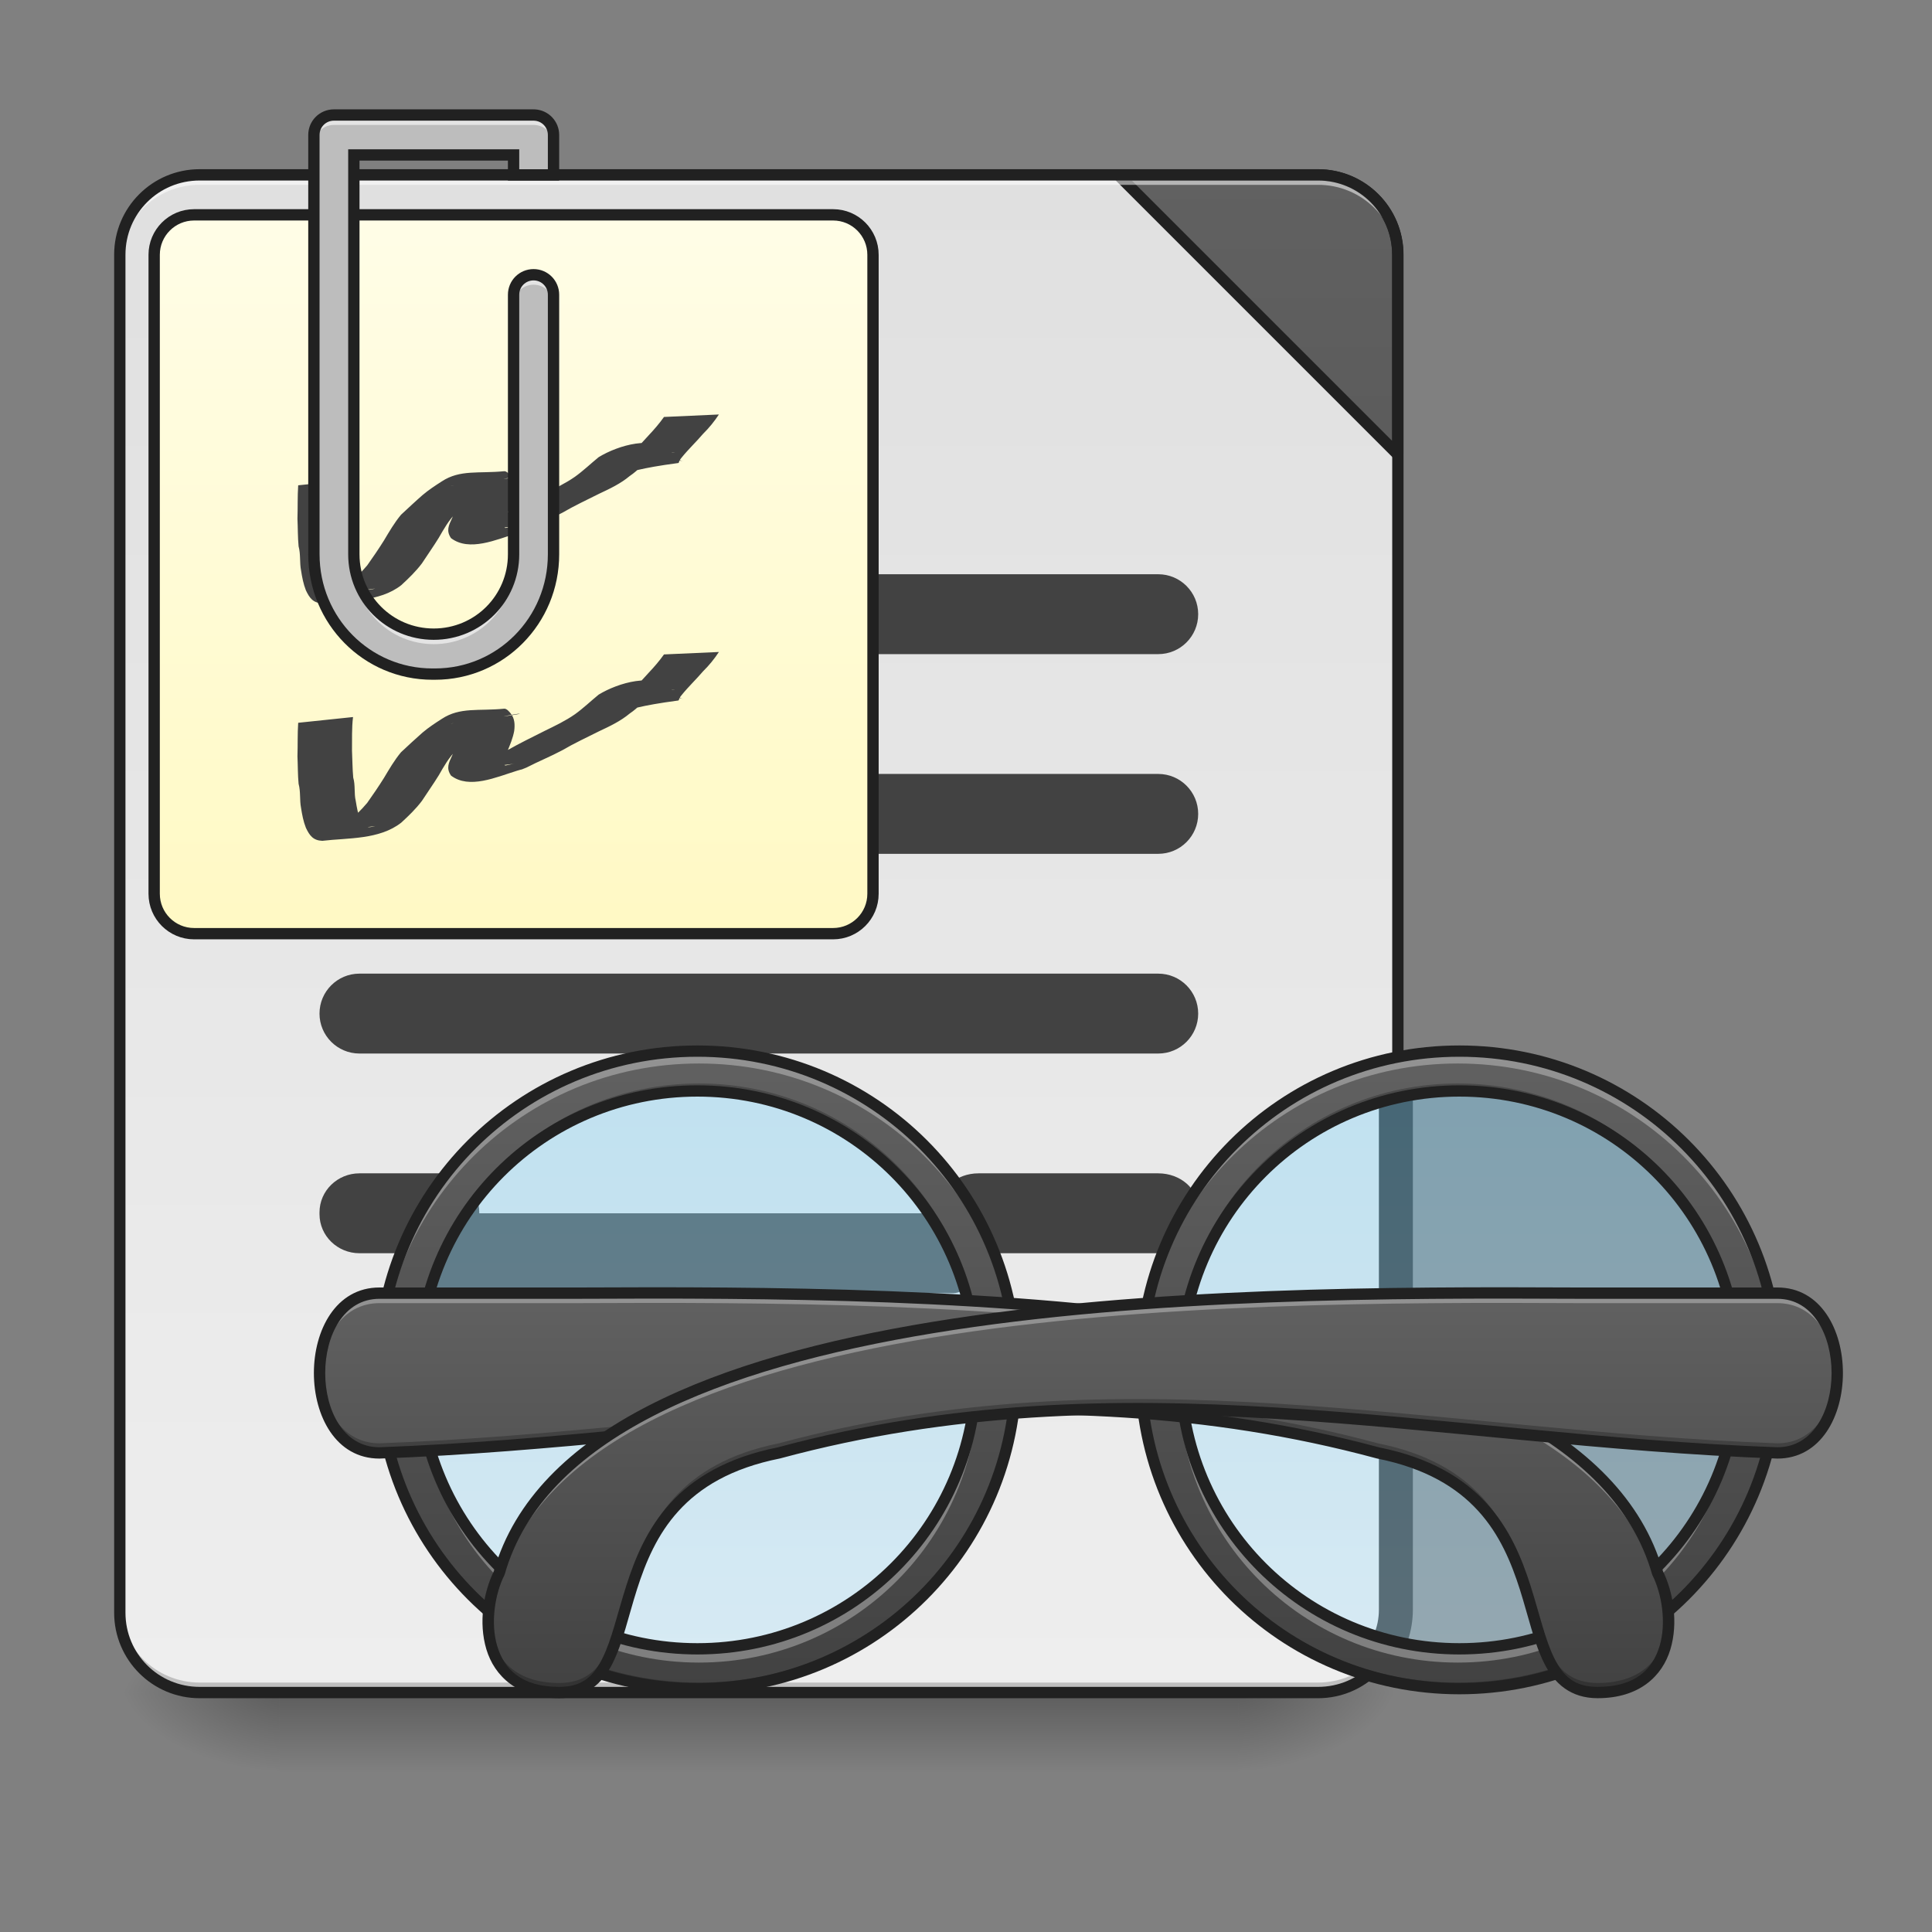 <?xml version="1.0" encoding="UTF-8"?>
<svg xmlns="http://www.w3.org/2000/svg" xmlns:xlink="http://www.w3.org/1999/xlink" width="256pt" height="256pt" viewBox="0 0 256 256" version="1.1">
<rect x="0" y="0" width="256" height="256" fill="#808080" stroke="none"/>
<defs>
<linearGradient id="linear0" gradientUnits="userSpaceOnUse" x1="254" y1="233.5" x2="254" y2="254.667" gradientTransform="matrix(0.5,0,0,0.5,-26.461,107.51)">
<stop offset="0" style="stop-color:rgb(0%,0%,0%);stop-opacity:0.275;"/>
<stop offset="1" style="stop-color:rgb(0%,0%,0%);stop-opacity:0;"/>
</linearGradient>
<radialGradient id="radial0" gradientUnits="userSpaceOnUse" cx="450.909" cy="189.579" fx="450.909" fy="189.579" r="21.167" gradientTransform="matrix(0,-0.625,-1.125,-0,374.708,508.763)">
<stop offset="0" style="stop-color:rgb(0%,0%,0%);stop-opacity:0.314;"/>
<stop offset="0.222" style="stop-color:rgb(0%,0%,0%);stop-opacity:0.275;"/>
<stop offset="1" style="stop-color:rgb(0%,0%,0%);stop-opacity:0;"/>
</radialGradient>
<radialGradient id="radial1" gradientUnits="userSpaceOnUse" cx="450.909" cy="189.579" fx="450.909" fy="189.579" r="21.167" gradientTransform="matrix(-0,0.625,1.125,0,-173.605,-60.22)">
<stop offset="0" style="stop-color:rgb(0%,0%,0%);stop-opacity:0.314;"/>
<stop offset="0.222" style="stop-color:rgb(0%,0%,0%);stop-opacity:0.275;"/>
<stop offset="1" style="stop-color:rgb(0%,0%,0%);stop-opacity:0;"/>
</radialGradient>
<radialGradient id="radial2" gradientUnits="userSpaceOnUse" cx="450.909" cy="189.579" fx="450.909" fy="189.579" r="21.167" gradientTransform="matrix(-0,-0.625,1.125,-0,-173.605,508.763)">
<stop offset="0" style="stop-color:rgb(0%,0%,0%);stop-opacity:0.314;"/>
<stop offset="0.222" style="stop-color:rgb(0%,0%,0%);stop-opacity:0.275;"/>
<stop offset="1" style="stop-color:rgb(0%,0%,0%);stop-opacity:0;"/>
</radialGradient>
<radialGradient id="radial3" gradientUnits="userSpaceOnUse" cx="450.909" cy="189.579" fx="450.909" fy="189.579" r="21.167" gradientTransform="matrix(0,0.625,-1.125,0,374.708,-60.22)">
<stop offset="0" style="stop-color:rgb(0%,0%,0%);stop-opacity:0.314;"/>
<stop offset="0.222" style="stop-color:rgb(0%,0%,0%);stop-opacity:0.275;"/>
<stop offset="1" style="stop-color:rgb(0%,0%,0%);stop-opacity:0;"/>
</radialGradient>
<linearGradient id="linear1" gradientUnits="userSpaceOnUse" x1="288.396" y1="-25.792" x2="288.396" y2="-141.415" gradientTransform="matrix(0.603,0,0,1.739,-73.293,269.131)">
<stop offset="0" style="stop-color:rgb(93.333%,93.333%,93.333%);stop-opacity:1;"/>
<stop offset="1" style="stop-color:rgb(87.843%,87.843%,87.843%);stop-opacity:1;"/>
</linearGradient>
<linearGradient id="linear2" gradientUnits="userSpaceOnUse" x1="1600" y1="1695.118" x2="1600" y2="175.118" gradientTransform="matrix(0.265,0,0,0.265,-52.917,-215)">
<stop offset="0" style="stop-color:rgb(25.882%,25.882%,25.882%);stop-opacity:1;"/>
<stop offset="1" style="stop-color:rgb(38.039%,38.039%,38.039%);stop-opacity:1;"/>
</linearGradient>
<linearGradient id="linear3" gradientUnits="userSpaceOnUse" x1="169.333" y1="32.417" x2="169.333" y2="-158.083" gradientTransform="matrix(1,0,0,1,-42.333,-0)">
<stop offset="0" style="stop-color:rgb(100%,97.647%,76.863%);stop-opacity:1;"/>
<stop offset="1" style="stop-color:rgb(100%,99.216%,90.588%);stop-opacity:1;"/>
</linearGradient>
<linearGradient id="linear4" gradientUnits="userSpaceOnUse" x1="179.917" y1="74.75" x2="179.917" y2="222.917" gradientTransform="matrix(1,0,0,1,-994.833,0)">
<stop offset="0" style="stop-color:rgb(50.588%,83.137%,98.039%);stop-opacity:0.392;"/>
<stop offset="1" style="stop-color:rgb(70.196%,89.804%,98.824%);stop-opacity:0.392;"/>
</linearGradient>
<linearGradient id="linear5" gradientUnits="userSpaceOnUse" x1="680" y1="1695.118" x2="680" y2="1055.118" gradientTransform="matrix(-0.132,0,0,0.132,283.137,0)">
<stop offset="0" style="stop-color:rgb(25.882%,25.882%,25.882%);stop-opacity:1;"/>
<stop offset="1" style="stop-color:rgb(38.039%,38.039%,38.039%);stop-opacity:1;"/>
</linearGradient>
<linearGradient id="linear6" gradientUnits="userSpaceOnUse" x1="179.917" y1="74.75" x2="179.917" y2="222.917" gradientTransform="matrix(1,0,0,1,433.917,0)">
<stop offset="0" style="stop-color:rgb(50.588%,83.137%,98.039%);stop-opacity:0.392;"/>
<stop offset="1" style="stop-color:rgb(70.196%,89.804%,98.824%);stop-opacity:0.392;"/>
</linearGradient>
<linearGradient id="linear7" gradientUnits="userSpaceOnUse" x1="680" y1="1695.118" x2="680" y2="1055.118" gradientTransform="matrix(0.132,0,0,0.132,2.652,0)">
<stop offset="0" style="stop-color:rgb(25.882%,25.882%,25.882%);stop-opacity:1;"/>
<stop offset="1" style="stop-color:rgb(38.039%,38.039%,38.039%);stop-opacity:1;"/>
</linearGradient>
<linearGradient id="linear8" gradientUnits="userSpaceOnUse" x1="571.5" y1="233.5" x2="571.5" y2="127.667" gradientTransform="matrix(0.5,0,0,0.5,-193.159,107.51)">
<stop offset="0" style="stop-color:rgb(25.882%,25.882%,25.882%);stop-opacity:1;"/>
<stop offset="1" style="stop-color:rgb(38.039%,38.039%,38.039%);stop-opacity:1;"/>
</linearGradient>
<linearGradient id="linear9" gradientUnits="userSpaceOnUse" x1="571.5" y1="233.5" x2="571.5" y2="127.667" gradientTransform="matrix(-0.5,0,0,0.5,478.947,107.51)">
<stop offset="0" style="stop-color:rgb(25.882%,25.882%,25.882%);stop-opacity:1;"/>
<stop offset="1" style="stop-color:rgb(38.039%,38.039%,38.039%);stop-opacity:1;"/>
</linearGradient>
</defs>
<g id="surface1">
<path style=" stroke:none;fill-rule:nonzero;fill:url(#linear0);" d="M 37.047 224.27 L 164.059 224.27 L 164.059 234.855 L 37.047 234.855 Z M 37.047 224.27 "/>
<path style=" stroke:none;fill-rule:nonzero;fill:url(#radial0);" d="M 164.059 224.27 L 185.227 224.27 L 185.227 213.688 L 164.059 213.688 Z M 164.059 224.27 "/>
<path style=" stroke:none;fill-rule:nonzero;fill:url(#radial1);" d="M 37.047 224.27 L 15.875 224.27 L 15.875 234.855 L 37.047 234.855 Z M 37.047 224.27 "/>
<path style=" stroke:none;fill-rule:nonzero;fill:url(#radial2);" d="M 37.047 224.27 L 15.875 224.27 L 15.875 213.688 L 37.047 213.688 Z M 37.047 224.27 "/>
<path style=" stroke:none;fill-rule:nonzero;fill:url(#radial3);" d="M 164.059 224.27 L 185.227 224.27 L 185.227 234.855 L 164.059 234.855 Z M 164.059 224.27 "/>
<path style=" stroke:none;fill-rule:nonzero;fill:url(#linear1);" d="M 26.461 23.168 L 174.641 23.168 C 180.488 23.168 185.227 27.906 185.227 33.754 L 185.227 213.688 C 185.227 219.531 180.488 224.27 174.641 224.27 L 26.461 224.27 C 20.617 224.27 15.875 219.531 15.875 213.688 L 15.875 33.754 C 15.875 27.906 20.617 23.168 26.461 23.168 Z M 26.461 23.168 "/>
<path style=" stroke:none;fill-rule:nonzero;fill:rgb(0%,0%,0%);fill-opacity:0.196;" d="M 26.461 224.27 C 20.598 224.27 15.875 219.551 15.875 213.688 L 15.875 212.363 C 15.875 218.227 20.598 222.949 26.461 222.949 L 174.641 222.949 C 180.504 222.949 185.227 218.227 185.227 212.363 L 185.227 213.688 C 185.227 219.551 180.504 224.27 174.641 224.27 Z M 26.461 224.27 "/>
<path style="fill-rule:nonzero;fill:url(#linear2);stroke-width:3;stroke-linecap:square;stroke-linejoin:bevel;stroke:rgb(12.941%,12.941%,12.941%);stroke-opacity:1;stroke-miterlimit:4;" d="M 296.331 -168.668 L 370.418 -94.582 L 370.418 -147.499 C 370.418 -159.224 360.973 -168.668 349.248 -168.668 Z M 296.331 -168.668 " transform="matrix(0.5,0,0,0.5,0,107.51)"/>
<path style=" stroke:none;fill-rule:nonzero;fill:rgb(100%,100%,100%);fill-opacity:0.533;" d="M 26.461 23.168 C 20.598 23.168 15.875 27.891 15.875 33.754 L 15.875 35.074 C 15.875 29.211 20.598 24.48 26.461 24.492 L 174.641 24.492 C 180.504 24.48 185.227 29.211 185.227 35.074 L 185.227 33.754 C 185.227 27.891 180.504 23.168 174.641 23.168 Z M 26.461 23.168 "/>
<path style=" stroke:none;fill-rule:nonzero;fill:rgb(25.882%,25.882%,25.882%);fill-opacity:1;" d="M 129.66 155.473 L 153.473 155.473 C 156.395 155.473 158.766 157.52 158.766 160.047 L 158.766 161.484 C 158.766 164.008 156.395 166.059 153.473 166.059 L 129.66 166.059 C 126.734 166.059 124.367 164.008 124.367 161.484 L 124.367 160.047 C 124.367 157.52 126.734 155.473 129.66 155.473 Z M 129.66 155.473 "/>
<path style=" stroke:none;fill-rule:nonzero;fill:rgb(12.941%,12.941%,12.941%);fill-opacity:1;" d="M 26.461 22.418 C 20.195 22.418 15.125 27.488 15.125 33.754 L 15.125 213.688 C 15.125 219.953 20.195 225.023 26.461 225.023 L 174.641 225.023 C 180.906 225.023 185.977 219.953 185.977 213.688 L 185.977 33.754 C 185.977 27.488 180.906 22.418 174.641 22.418 Z M 26.461 23.918 L 174.641 23.918 C 180.102 23.918 184.477 28.293 184.477 33.754 L 184.477 213.688 C 184.477 219.148 180.102 223.52 174.641 223.52 L 26.461 223.52 C 21 223.52 16.625 219.148 16.625 213.688 L 16.625 33.754 C 16.625 28.293 21 23.918 26.461 23.918 Z M 26.461 23.918 "/>
<path style=" stroke:none;fill-rule:nonzero;fill:rgb(25.882%,25.882%,25.882%);fill-opacity:1;" d="M 47.629 102.551 L 153.473 102.551 C 156.395 102.551 158.766 104.922 158.766 107.844 C 158.766 110.766 156.395 113.137 153.473 113.137 L 47.629 113.137 C 44.707 113.137 42.336 110.766 42.336 107.844 C 42.336 104.922 44.707 102.551 47.629 102.551 Z M 47.629 102.551 "/>
<path style=" stroke:none;fill-rule:nonzero;fill:rgb(25.882%,25.882%,25.882%);fill-opacity:1;" d="M 47.629 76.09 L 153.473 76.09 C 156.395 76.09 158.766 78.461 158.766 81.383 C 158.766 84.305 156.395 86.676 153.473 86.676 L 47.629 86.676 C 44.707 86.676 42.336 84.305 42.336 81.383 C 42.336 78.461 44.707 76.09 47.629 76.09 Z M 47.629 76.09 "/>
<path style=" stroke:none;fill-rule:nonzero;fill:rgb(25.882%,25.882%,25.882%);fill-opacity:1;" d="M 47.629 129.012 L 153.473 129.012 C 156.395 129.012 158.766 131.383 158.766 134.305 C 158.766 137.227 156.395 139.598 153.473 139.598 L 47.629 139.598 C 44.707 139.598 42.336 137.227 42.336 134.305 C 42.336 131.383 44.707 129.012 47.629 129.012 Z M 47.629 129.012 "/>
<path style=" stroke:none;fill-rule:nonzero;fill:rgb(25.882%,25.882%,25.882%);fill-opacity:1;" d="M 58.938 160.766 L 126.289 160.766 C 128.152 160.766 129.66 163.133 129.66 166.059 C 129.66 168.98 128.152 171.352 126.289 171.352 L 58.938 171.352 C 57.074 171.352 55.566 168.98 55.566 166.059 C 55.566 163.133 57.074 160.766 58.938 160.766 Z M 58.938 160.766 "/>
<path style=" stroke:none;fill-rule:nonzero;fill:rgb(25.882%,25.882%,25.882%);fill-opacity:1;" d="M 47.629 155.473 L 58.215 155.473 C 61.137 155.473 63.508 157.789 63.508 160.645 L 63.508 160.887 C 63.508 163.742 61.137 166.059 58.215 166.059 L 47.629 166.059 C 44.707 166.059 42.336 163.742 42.336 160.887 L 42.336 160.645 C 42.336 157.789 44.707 155.473 47.629 155.473 Z M 47.629 155.473 "/>
<path style="fill-rule:nonzero;fill:url(#linear3);stroke-width:3;stroke-linecap:round;stroke-linejoin:miter;stroke:rgb(12.941%,12.941%,12.941%);stroke-opacity:1;stroke-miterlimit:4;" d="M 42.334 -158.084 L 211.67 -158.084 C 217.513 -158.084 222.247 -153.342 222.247 -147.499 L 222.247 21.837 C 222.247 27.68 217.513 32.414 211.67 32.414 L 42.334 32.414 C 36.491 32.414 31.749 27.68 31.749 21.837 L 31.749 -147.499 C 31.749 -153.342 36.491 -158.084 42.334 -158.084 Z M 42.334 -158.084 " transform="matrix(0.5,0,0,0.5,4.553,107.51)"/>
<path style=" stroke:none;fill-rule:nonzero;fill:rgb(25.882%,25.882%,25.882%);fill-opacity:1;" d="M 46.777 63.547 C 46.598 65.027 46.66 66.512 46.641 68 C 46.699 69.188 46.695 70.383 46.805 71.57 C 47.105 72.582 46.895 73.66 47.141 74.668 C 47.285 75.535 47.422 76.363 47.754 77.18 C 48.301 78.242 48.668 78.277 49.734 77.984 C 37.531 79.652 43.219 79.184 45.898 77.594 C 46.914 76.812 47.824 75.898 48.652 74.922 C 49.418 73.844 50.168 72.746 50.871 71.625 C 51.574 70.449 52.262 69.258 53.141 68.203 C 54.086 67.332 55.02 66.445 55.988 65.602 C 56.785 64.926 57.664 64.348 58.543 63.785 C 60.961 62.195 63.434 62.773 66.805 62.438 C 67.129 62.406 67.5 62.855 67.66 63.059 C 68.219 63.738 68.238 64.562 68.133 65.398 C 67.953 66.363 67.566 67.273 67.188 68.18 C 67.043 68.676 66.234 69.664 66.969 69.965 C 69.422 69.383 71.305 69.488 60.746 70.559 C 60.582 70.578 61.07 70.504 61.23 70.465 C 61.66 70.367 62.078 70.23 62.5 70.102 C 64.117 69.414 65.723 68.688 67.297 67.902 C 68.891 67 70.539 66.199 72.176 65.375 C 73.551 64.707 74.934 64.047 76.191 63.168 C 77.297 62.375 78.277 61.43 79.328 60.574 C 81.957 58.977 86.613 57.629 88.953 59.863 C 90.559 62.375 93.363 60.227 82.512 61.121 C 82.441 61.129 82.656 61.168 82.719 61.137 C 82.836 61.074 82.914 60.953 83.012 60.859 C 83.957 59.785 84.977 58.777 85.926 57.711 C 86.66 56.93 87.363 56.125 87.98 55.25 C 87.98 55.25 95.258 54.922 95.258 54.922 C 94.652 55.844 93.961 56.695 93.172 57.473 C 92.25 58.555 91.215 59.523 90.32 60.633 C 90.23 60.75 90.133 60.859 90.055 60.984 C 89.977 61.102 89.996 61.34 89.859 61.355 C 79.605 62.707 84.277 63.652 81.781 61.309 C 81.527 61.191 81.438 61.121 81.152 61.102 C 81.039 61.094 80.699 61.137 80.812 61.121 C 93.707 59.457 88.883 59.758 86.613 60.5 C 85.465 61.23 84.578 62.316 83.441 63.074 C 82.234 64.086 80.816 64.754 79.398 65.418 C 77.762 66.242 76.098 67.012 74.516 67.938 C 72.957 68.77 71.324 69.43 69.758 70.238 C 68.438 70.762 69.73 70.281 68.523 70.652 C 65.73 71.516 62.168 73.133 59.762 71.305 C 59.098 70.332 59.449 69.633 59.906 68.652 C 60.266 67.805 60.641 66.953 60.852 66.055 C 60.953 65.453 60.992 64.863 60.461 64.453 C 60.305 64.402 60.211 64.355 60.043 64.363 C 59.945 64.367 59.664 64.418 59.758 64.406 C 73.816 62.637 67.988 62.926 65.852 63.734 C 65.004 64.336 64.09 64.836 63.262 65.461 C 62.309 66.301 61.395 67.18 60.41 67.98 C 59.465 68.93 58.801 70.113 58.137 71.266 C 57.43 72.418 56.641 73.52 55.906 74.652 C 55.105 75.715 54.148 76.637 53.168 77.539 C 50.27 79.812 46.086 79.543 42.703 79.949 C 41.5 79.895 41.023 79.258 40.531 78.219 C 40.195 77.363 40.031 76.488 39.891 75.586 C 39.684 74.535 39.855 73.445 39.566 72.398 C 39.449 71.184 39.473 69.957 39.414 68.738 C 39.465 67.262 39.41 65.781 39.512 64.305 C 39.512 64.305 46.777 63.547 46.777 63.547 Z M 46.777 63.547 "/>
<path style=" stroke:none;fill-rule:nonzero;fill:rgb(74.118%,74.118%,74.118%);fill-opacity:1;" d="M 44.246 15.23 C 42.777 15.23 41.598 16.41 41.598 17.875 L 41.598 73.445 C 41.598 82.238 48.602 89.32 57.301 89.32 L 57.648 89.32 C 66.348 89.32 73.352 82.238 73.352 73.445 L 73.352 39.047 C 73.352 37.578 72.172 36.398 70.707 36.398 C 69.238 36.398 68.059 37.578 68.059 39.047 L 68.059 73.445 C 68.059 79.309 63.34 84.027 57.477 84.027 C 51.613 84.027 46.891 79.309 46.891 73.445 L 46.891 20.523 L 68.059 20.523 L 68.059 23.168 L 73.352 23.168 L 73.352 17.875 C 73.352 16.457 72.246 15.305 70.844 15.234 C 70.797 15.23 70.75 15.23 70.707 15.23 Z M 44.246 15.23 "/>
<path style=" stroke:none;fill-rule:nonzero;fill:rgb(100%,100%,100%);fill-opacity:0.588;" d="M 44.246 15.23 C 42.777 15.23 41.598 16.41 41.598 17.875 L 41.598 19.199 C 41.598 17.734 42.777 16.555 44.246 16.555 L 70.707 16.555 C 70.75 16.555 70.797 16.555 70.844 16.559 C 72.246 16.629 73.352 17.781 73.352 19.199 L 73.352 17.875 C 73.352 16.457 72.246 15.305 70.844 15.234 C 70.797 15.23 70.75 15.23 70.707 15.23 Z M 70.707 36.398 C 69.238 36.398 68.059 37.578 68.059 39.047 L 68.059 40.367 C 68.059 38.902 69.238 37.723 70.707 37.723 C 72.172 37.723 73.352 38.902 73.352 40.367 L 73.352 39.047 C 73.352 37.578 72.172 36.398 70.707 36.398 Z M 46.891 73.445 L 46.891 74.77 C 46.891 80.633 51.613 85.352 57.477 85.352 C 63.34 85.352 68.059 80.633 68.059 74.77 L 68.059 73.445 C 68.059 79.309 63.34 84.027 57.477 84.027 C 51.613 84.027 46.891 79.309 46.891 73.445 Z M 46.891 73.445 "/>
<path style="fill:none;stroke-width:3;stroke-linecap:round;stroke-linejoin:miter;stroke:rgb(12.941%,12.941%,12.941%);stroke-opacity:1;stroke-miterlimit:4;" d="M 79.378 -184.542 C 76.44 -184.542 74.081 -182.183 74.081 -179.253 L 74.081 -68.123 C 74.081 -50.539 88.088 -36.377 105.485 -36.377 L 106.18 -36.377 C 123.577 -36.377 137.583 -50.539 137.583 -68.123 L 137.583 -136.914 C 137.583 -139.851 135.224 -142.21 132.294 -142.21 C 129.357 -142.21 126.998 -139.851 126.998 -136.914 L 126.998 -68.123 C 126.998 -56.398 117.562 -46.961 105.836 -46.961 C 94.111 -46.961 84.666 -56.398 84.666 -68.123 L 84.666 -173.957 L 126.998 -173.957 L 126.998 -168.669 L 137.583 -168.669 L 137.583 -179.253 C 137.583 -182.089 135.372 -184.394 132.568 -184.534 C 132.474 -184.542 132.38 -184.542 132.294 -184.542 Z M 79.378 -184.542 " transform="matrix(0.5,0,0,0.5,4.553,107.51)"/>
<path style=" stroke:none;fill-rule:nonzero;fill:rgb(25.882%,25.882%,25.882%);fill-opacity:1;" d="M 46.777 95.012 C 46.598 96.496 46.66 97.98 46.641 99.465 C 46.699 100.656 46.695 101.852 46.805 103.039 C 47.105 104.047 46.895 105.129 47.141 106.137 C 47.285 107.004 47.422 107.832 47.754 108.648 C 48.301 109.707 48.668 109.742 49.734 109.453 C 37.531 111.121 43.219 110.648 45.898 109.062 C 46.914 108.281 47.824 107.363 48.652 106.391 C 49.418 105.309 50.168 104.215 50.871 103.09 C 51.574 101.918 52.262 100.723 53.141 99.672 C 54.086 98.797 55.02 97.914 55.988 97.07 C 56.785 96.395 57.664 95.816 58.543 95.254 C 60.961 93.664 63.434 94.242 66.805 93.906 C 67.129 93.871 67.5 94.32 67.66 94.523 C 68.219 95.207 68.238 96.031 68.133 96.863 C 67.953 97.832 67.566 98.742 67.188 99.648 C 67.043 100.145 66.234 101.133 66.969 101.434 C 69.422 100.852 71.305 100.957 60.746 102.027 C 60.582 102.043 61.07 101.973 61.23 101.934 C 61.66 101.832 62.078 101.699 62.5 101.57 C 64.117 100.883 65.723 100.156 67.297 99.371 C 68.891 98.469 70.539 97.668 72.176 96.844 C 73.551 96.172 74.934 95.516 76.191 94.637 C 77.297 93.844 78.277 92.898 79.328 92.039 C 81.957 90.445 86.613 89.098 88.953 91.332 C 90.559 93.84 93.363 91.695 82.512 92.59 C 82.441 92.598 82.656 92.633 82.719 92.602 C 82.836 92.539 82.914 92.422 83.012 92.328 C 83.957 91.25 84.977 90.246 85.926 89.176 C 86.66 88.395 87.363 87.594 87.98 86.715 C 87.98 86.715 95.258 86.391 95.258 86.391 C 94.652 87.312 93.961 88.164 93.172 88.938 C 92.25 90.02 91.215 90.992 90.32 92.102 C 90.23 92.219 90.133 92.328 90.055 92.453 C 89.977 92.57 89.996 92.805 89.859 92.824 C 79.605 94.176 84.277 95.121 81.781 92.777 C 81.527 92.66 81.438 92.59 81.152 92.57 C 81.039 92.562 80.699 92.605 80.812 92.59 C 93.707 90.926 88.883 91.227 86.613 91.969 C 85.465 92.695 84.578 93.785 83.441 94.543 C 82.234 95.551 80.816 96.223 79.398 96.887 C 77.762 97.711 76.098 98.477 74.516 99.406 C 72.957 100.238 71.324 100.895 69.758 101.707 C 68.438 102.23 69.73 101.75 68.523 102.121 C 65.73 102.984 62.168 104.602 59.762 102.77 C 59.098 101.797 59.449 101.102 59.906 100.121 C 60.266 99.273 60.641 98.422 60.852 97.523 C 60.953 96.922 60.992 96.332 60.461 95.918 C 60.305 95.867 60.211 95.824 60.043 95.832 C 59.945 95.832 59.664 95.887 59.758 95.875 C 73.816 94.105 67.988 94.395 65.852 95.203 C 65.004 95.801 64.09 96.305 63.262 96.93 C 62.309 97.77 61.395 98.645 60.41 99.445 C 59.465 100.398 58.801 101.578 58.137 102.734 C 57.43 103.887 56.641 104.984 55.906 106.121 C 55.105 107.184 54.148 108.105 53.168 109.004 C 50.27 111.281 46.086 111.012 42.703 111.414 C 41.5 111.363 41.023 110.727 40.531 109.684 C 40.195 108.832 40.031 107.957 39.891 107.055 C 39.684 106 39.855 104.914 39.566 103.863 C 39.449 102.652 39.473 101.426 39.414 100.207 C 39.465 98.73 39.41 97.25 39.512 95.773 C 39.512 95.773 46.777 95.012 46.777 95.012 Z M 46.777 95.012 "/>
<path style=" stroke:none;fill-rule:nonzero;fill:rgb(12.941%,12.941%,12.941%);fill-opacity:1;" d="M 182.711 142.242 L 182.711 213.293 C 182.711 215.641 181.773 217.738 180.25 219.242 C 181.957 219.551 183.488 220.117 184.719 220.875 C 186.285 218.75 187.211 216.125 187.211 213.293 L 187.211 142.242 Z M 182.711 142.242 "/>
<path style="fill-rule:nonzero;fill:url(#linear4);stroke-width:3;stroke-linecap:round;stroke-linejoin:round;stroke:rgb(12.941%,12.941%,12.941%);stroke-opacity:1;stroke-miterlimit:4;" d="M -814.913 69.457 C -771.081 69.457 -735.538 104.993 -735.538 148.832 C -735.538 192.672 -771.081 228.208 -814.913 228.208 C -858.753 228.208 -894.288 192.672 -894.288 148.832 C -894.288 104.993 -858.753 69.457 -814.913 69.457 Z M -814.913 69.457 " transform="matrix(-0.5,0,0,0.5,-214.328,107.51)"/>
<path style=" stroke:none;fill-rule:nonzero;fill:url(#linear5);" d="M 193.168 139.598 C 216.625 139.598 235.508 158.48 235.508 181.934 C 235.508 205.391 216.625 224.27 193.168 224.27 C 169.715 224.27 150.832 205.391 150.832 181.934 C 150.832 158.48 169.715 139.598 193.168 139.598 Z M 193.168 144.891 C 172.648 144.891 156.125 161.41 156.125 181.934 C 156.125 202.457 172.648 218.98 193.168 218.98 C 213.691 218.98 230.215 202.457 230.215 181.934 C 230.215 161.41 213.691 144.891 193.168 144.891 Z M 193.168 144.891 "/>
<path style=" stroke:none;fill-rule:nonzero;fill:rgb(100%,100%,100%);fill-opacity:0.314;" d="M 193.168 139.598 C 216.625 139.598 235.508 158.48 235.508 181.934 C 235.508 182.156 235.504 182.375 235.5 182.594 C 235.152 159.449 216.402 140.918 193.168 140.918 C 169.938 140.918 151.188 159.449 150.836 182.594 C 150.836 182.375 150.832 182.156 150.832 181.934 C 150.832 158.48 169.715 139.598 193.168 139.598 Z M 230.207 182.594 C 230.211 182.816 230.215 183.035 230.215 183.258 C 230.215 203.781 213.691 220.301 193.168 220.301 C 172.648 220.301 156.125 203.781 156.125 183.258 C 156.125 183.035 156.129 182.816 156.133 182.594 C 156.484 202.812 172.867 218.98 193.168 218.98 C 213.473 218.98 229.855 202.812 230.207 182.594 Z M 230.207 182.594 "/>
<path style=" stroke:none;fill-rule:nonzero;fill:rgb(0%,0%,0%);fill-opacity:0.235;" d="M 193.168 224.273 C 216.625 224.273 235.508 205.391 235.508 181.934 C 235.508 181.715 235.504 181.492 235.5 181.273 C 235.152 204.422 216.402 222.949 193.168 222.949 C 169.938 222.949 151.188 204.422 150.836 181.273 C 150.836 181.492 150.832 181.715 150.832 181.934 C 150.832 205.391 169.715 224.273 193.168 224.273 Z M 230.207 181.273 C 230.211 181.051 230.215 180.832 230.215 180.609 C 230.215 160.09 213.691 143.566 193.168 143.566 C 172.648 143.566 156.125 160.09 156.125 180.609 C 156.125 180.832 156.129 181.051 156.133 181.273 C 156.484 161.059 172.867 144.891 193.168 144.891 C 213.473 144.891 229.855 161.059 230.207 181.273 Z M 230.207 181.273 "/>
<path style="fill:none;stroke-width:11.339;stroke-linecap:round;stroke-linejoin:round;stroke:rgb(12.941%,12.941%,12.941%);stroke-opacity:1;stroke-miterlimit:4;" d="M 680.013 1055.126 C 502.717 1055.126 359.994 1197.848 359.994 1375.115 C 359.994 1552.411 502.717 1695.104 680.013 1695.104 C 857.28 1695.104 1000.002 1552.411 1000.002 1375.115 C 1000.002 1197.848 857.28 1055.126 680.013 1055.126 Z M 680.013 1095.132 C 835.107 1095.132 959.996 1219.992 959.996 1375.115 C 959.996 1530.238 835.107 1655.127 680.013 1655.127 C 524.89 1655.127 400.001 1530.238 400.001 1375.115 C 400.001 1219.992 524.89 1095.132 680.013 1095.132 Z M 680.013 1095.132 " transform="matrix(-0.132,0,0,0.132,283.137,0)"/>
<path style="fill-rule:nonzero;fill:url(#linear6);stroke-width:3;stroke-linecap:round;stroke-linejoin:round;stroke:rgb(12.941%,12.941%,12.941%);stroke-opacity:1;stroke-miterlimit:4;" d="M 613.831 69.457 C 657.67 69.457 693.206 104.993 693.206 148.832 C 693.206 192.672 657.67 228.208 613.831 228.208 C 569.999 228.208 534.456 192.672 534.456 148.832 C 534.456 104.993 569.999 69.457 613.831 69.457 Z M 613.831 69.457 " transform="matrix(0.5,0,0,0.5,-214.328,107.51)"/>
<path style=" stroke:none;fill-rule:nonzero;fill:url(#linear7);" d="M 92.617 139.598 C 69.164 139.598 50.281 158.48 50.281 181.934 C 50.281 205.391 69.164 224.27 92.617 224.27 C 116.074 224.27 134.957 205.391 134.957 181.934 C 134.957 158.48 116.074 139.598 92.617 139.598 Z M 92.617 144.891 C 113.141 144.891 129.664 161.41 129.664 181.934 C 129.664 202.457 113.141 218.98 92.617 218.98 C 72.094 218.98 55.574 202.457 55.574 181.934 C 55.574 161.41 72.094 144.891 92.617 144.891 Z M 92.617 144.891 "/>
<path style=" stroke:none;fill-rule:nonzero;fill:rgb(100%,100%,100%);fill-opacity:0.314;" d="M 92.617 139.598 C 69.164 139.598 50.281 158.48 50.281 181.934 C 50.281 182.156 50.281 182.375 50.285 182.594 C 50.637 159.449 69.383 140.918 92.617 140.918 C 115.852 140.918 134.598 159.449 134.949 182.594 C 134.953 182.375 134.957 182.156 134.957 181.934 C 134.957 158.48 116.074 139.598 92.617 139.598 Z M 55.582 182.594 C 55.578 182.816 55.574 183.035 55.574 183.258 C 55.574 203.781 72.094 220.301 92.617 220.301 C 113.141 220.301 129.664 203.781 129.664 183.258 C 129.664 183.035 129.66 182.816 129.656 182.594 C 129.305 202.812 112.922 218.98 92.617 218.98 C 72.316 218.98 55.934 202.812 55.582 182.594 Z M 55.582 182.594 "/>
<path style=" stroke:none;fill-rule:nonzero;fill:rgb(0%,0%,0%);fill-opacity:0.235;" d="M 92.617 224.273 C 69.164 224.273 50.281 205.391 50.281 181.934 C 50.281 181.715 50.281 181.492 50.285 181.273 C 50.637 204.422 69.383 222.949 92.617 222.949 C 115.852 222.949 134.598 204.422 134.949 181.273 C 134.953 181.492 134.957 181.715 134.957 181.934 C 134.957 205.391 116.074 224.273 92.617 224.273 Z M 55.582 181.273 C 55.578 181.051 55.574 180.832 55.574 180.609 C 55.574 160.09 72.094 143.566 92.617 143.566 C 113.141 143.566 129.664 160.09 129.664 180.609 C 129.664 180.832 129.66 181.051 129.656 181.273 C 129.305 161.059 112.922 144.891 92.617 144.891 C 72.316 144.891 55.934 161.059 55.582 181.273 Z M 55.582 181.273 "/>
<path style="fill:none;stroke-width:11.339;stroke-linecap:round;stroke-linejoin:round;stroke:rgb(12.941%,12.941%,12.941%);stroke-opacity:1;stroke-miterlimit:4;" d="M 679.991 1055.126 C 502.724 1055.126 360.001 1197.848 360.001 1375.115 C 360.001 1552.411 502.724 1695.104 679.991 1695.104 C 857.287 1695.104 1000.009 1552.411 1000.009 1375.115 C 1000.009 1197.848 857.287 1055.126 679.991 1055.126 Z M 679.991 1095.132 C 835.113 1095.132 960.003 1219.992 960.003 1375.115 C 960.003 1530.238 835.113 1655.127 679.991 1655.127 C 524.868 1655.127 400.007 1530.238 400.007 1375.115 C 400.007 1219.992 524.868 1095.132 679.991 1095.132 Z M 679.991 1095.132 " transform="matrix(0.132,0,0,0.132,2.652,0)"/>
<path style=" stroke:none;fill-rule:nonzero;fill:url(#linear8);" d="M 50.281 171.352 L 76.742 171.352 C 124.512 171.125 209.047 171.352 219.629 208.395 C 222.277 213.688 222.277 224.27 211.691 224.27 C 198.461 224.27 209.047 197.812 182.586 192.52 C 136.977 180.207 96.074 190.832 50.281 192.52 C 39.695 192.52 39.695 171.352 50.281 171.352 Z M 50.281 171.352 "/>
<path style=" stroke:none;fill-rule:nonzero;fill:rgb(100%,100%,100%);fill-opacity:0.314;" d="M 86.102 171.32 C 82.855 171.324 79.727 171.336 76.742 171.348 L 50.281 171.348 C 44.77 171.348 42.129 177.094 42.359 182.594 C 42.57 177.531 45.211 172.672 50.281 172.672 L 76.742 172.672 C 124.512 172.449 209.047 172.672 219.629 209.719 C 220.43 211.316 220.984 213.395 221.086 215.52 C 221.207 212.953 220.594 210.324 219.629 208.395 C 209.707 173.664 134.789 171.297 86.102 171.32 Z M 86.102 171.32 "/>
<path style=" stroke:none;fill-rule:nonzero;fill:rgb(0%,0%,0%);fill-opacity:0.235;" d="M 42.355 181.301 C 42.137 186.793 44.777 192.52 50.281 192.52 C 96.074 190.832 136.977 180.207 182.586 192.52 C 209.047 197.809 198.461 224.27 211.691 224.27 C 219.066 224.27 221.305 219.133 221.086 214.227 C 220.879 218.711 218.434 223.004 211.691 223.004 C 198.461 223.004 209.047 196.543 182.586 191.25 C 136.977 178.938 96.074 189.562 50.281 191.25 C 45.199 191.25 42.559 186.371 42.355 181.301 Z M 42.355 181.301 "/>
<path style=" stroke:none;fill-rule:nonzero;fill:rgb(12.941%,12.941%,12.941%);fill-opacity:1;" d="M 50.281 170.598 C 38.695 170.598 38.695 193.27 50.281 193.27 C 96.203 191.578 136.992 180.988 182.391 193.242 C 182.406 193.246 182.422 193.25 182.438 193.254 C 188.926 194.551 193.055 197.109 195.883 200.219 C 198.711 203.324 200.242 207.012 201.387 210.605 C 202.527 214.203 203.262 217.688 204.613 220.391 C 205.965 223.09 208.137 225.02 211.691 225.02 C 217.234 225.02 220.273 222.086 221.34 218.535 C 222.391 215.027 221.727 211.008 220.352 208.188 L 220.348 208.176 C 217.625 198.668 210.164 191.562 199.898 186.281 C 189.629 180.996 176.512 177.492 162.254 175.156 C 133.734 170.484 100.633 170.488 76.742 170.598 Z M 50.281 172.098 L 76.742 172.098 C 100.629 171.988 133.676 171.992 162.012 176.637 C 176.18 178.957 189.164 182.445 199.215 187.613 C 209.262 192.785 216.336 199.594 218.91 208.602 C 218.922 208.645 218.938 208.688 218.961 208.73 C 220.195 211.195 220.824 215.039 219.906 218.102 C 218.984 221.164 216.734 223.52 211.691 223.52 C 208.637 223.52 207.168 222.145 205.953 219.719 C 204.742 217.293 203.984 213.832 202.816 210.152 C 201.645 206.469 200.035 202.551 196.992 199.207 C 193.949 195.863 189.477 193.133 182.738 191.785 C 136.941 179.438 95.949 190.082 50.277 191.77 C 40.695 191.766 40.699 172.098 50.281 172.098 Z M 50.281 172.098 "/>
<path style=" stroke:none;fill-rule:nonzero;fill:url(#linear9);" d="M 235.508 171.352 L 209.047 171.352 C 161.273 171.125 76.742 171.352 66.156 208.395 C 63.512 213.688 63.512 224.27 74.098 224.27 C 87.328 224.27 76.742 197.812 103.203 192.52 C 148.812 180.207 189.711 190.832 235.508 192.52 C 246.09 192.52 246.09 171.352 235.508 171.352 Z M 235.508 171.352 "/>
<path style=" stroke:none;fill-rule:nonzero;fill:rgb(100%,100%,100%);fill-opacity:0.314;" d="M 199.684 171.32 C 202.93 171.324 206.059 171.336 209.047 171.348 L 235.508 171.348 C 241.02 171.348 243.66 177.094 243.43 182.594 C 243.219 177.531 240.578 172.672 235.508 172.672 L 209.047 172.672 C 161.273 172.449 76.742 172.672 66.156 209.719 C 65.359 211.316 64.801 213.395 64.703 215.52 C 64.582 212.953 65.195 210.324 66.156 208.395 C 76.082 173.664 150.996 171.297 199.684 171.32 Z M 199.684 171.32 "/>
<path style=" stroke:none;fill-rule:nonzero;fill:rgb(0%,0%,0%);fill-opacity:0.235;" d="M 243.43 181.301 C 243.652 186.793 241.012 192.52 235.508 192.52 C 189.711 190.832 148.812 180.207 103.203 192.52 C 76.742 197.809 87.328 224.27 74.098 224.27 C 66.719 224.27 64.484 219.133 64.703 214.227 C 64.906 218.711 67.355 223.004 74.098 223.004 C 87.328 223.004 76.742 196.543 103.203 191.25 C 148.812 178.938 189.711 189.562 235.508 191.25 C 240.586 191.25 243.227 186.371 243.43 181.301 Z M 243.43 181.301 "/>
<path style=" stroke:none;fill-rule:nonzero;fill:rgb(12.941%,12.941%,12.941%);fill-opacity:1;" d="M 235.508 170.598 C 247.094 170.598 247.094 193.27 235.508 193.27 C 189.586 191.578 148.797 180.988 103.398 193.242 C 103.383 193.246 103.367 193.25 103.352 193.254 C 96.863 194.551 92.734 197.109 89.906 200.219 C 87.078 203.324 85.547 207.012 84.402 210.605 C 83.258 214.203 82.527 217.688 81.176 220.391 C 79.824 223.09 77.652 225.02 74.094 225.02 C 68.555 225.02 65.512 222.086 64.445 218.535 C 63.395 215.027 64.062 211.008 65.438 208.188 L 65.441 208.176 C 68.164 198.668 75.621 191.562 85.887 186.281 C 96.16 180.996 109.277 177.492 123.535 175.156 C 152.055 170.484 185.156 170.488 209.047 170.598 Z M 235.508 172.098 L 209.047 172.098 C 185.16 171.988 152.113 171.992 123.777 176.637 C 109.609 178.957 96.621 182.445 86.574 187.613 C 76.527 192.785 69.453 199.594 66.879 208.602 C 66.867 208.645 66.848 208.688 66.828 208.73 C 65.594 211.195 64.965 215.039 65.883 218.102 C 66.801 221.164 69.055 223.52 74.094 223.52 C 77.152 223.52 78.621 222.145 79.832 219.719 C 81.047 217.293 81.801 213.832 82.973 210.152 C 84.145 206.469 85.754 202.551 88.797 199.207 C 91.84 195.863 96.312 193.133 103.051 191.785 C 148.848 179.438 189.84 190.082 235.512 191.77 C 245.09 191.766 245.09 172.098 235.508 172.098 Z M 235.508 172.098 "/>
</g>
</svg>
